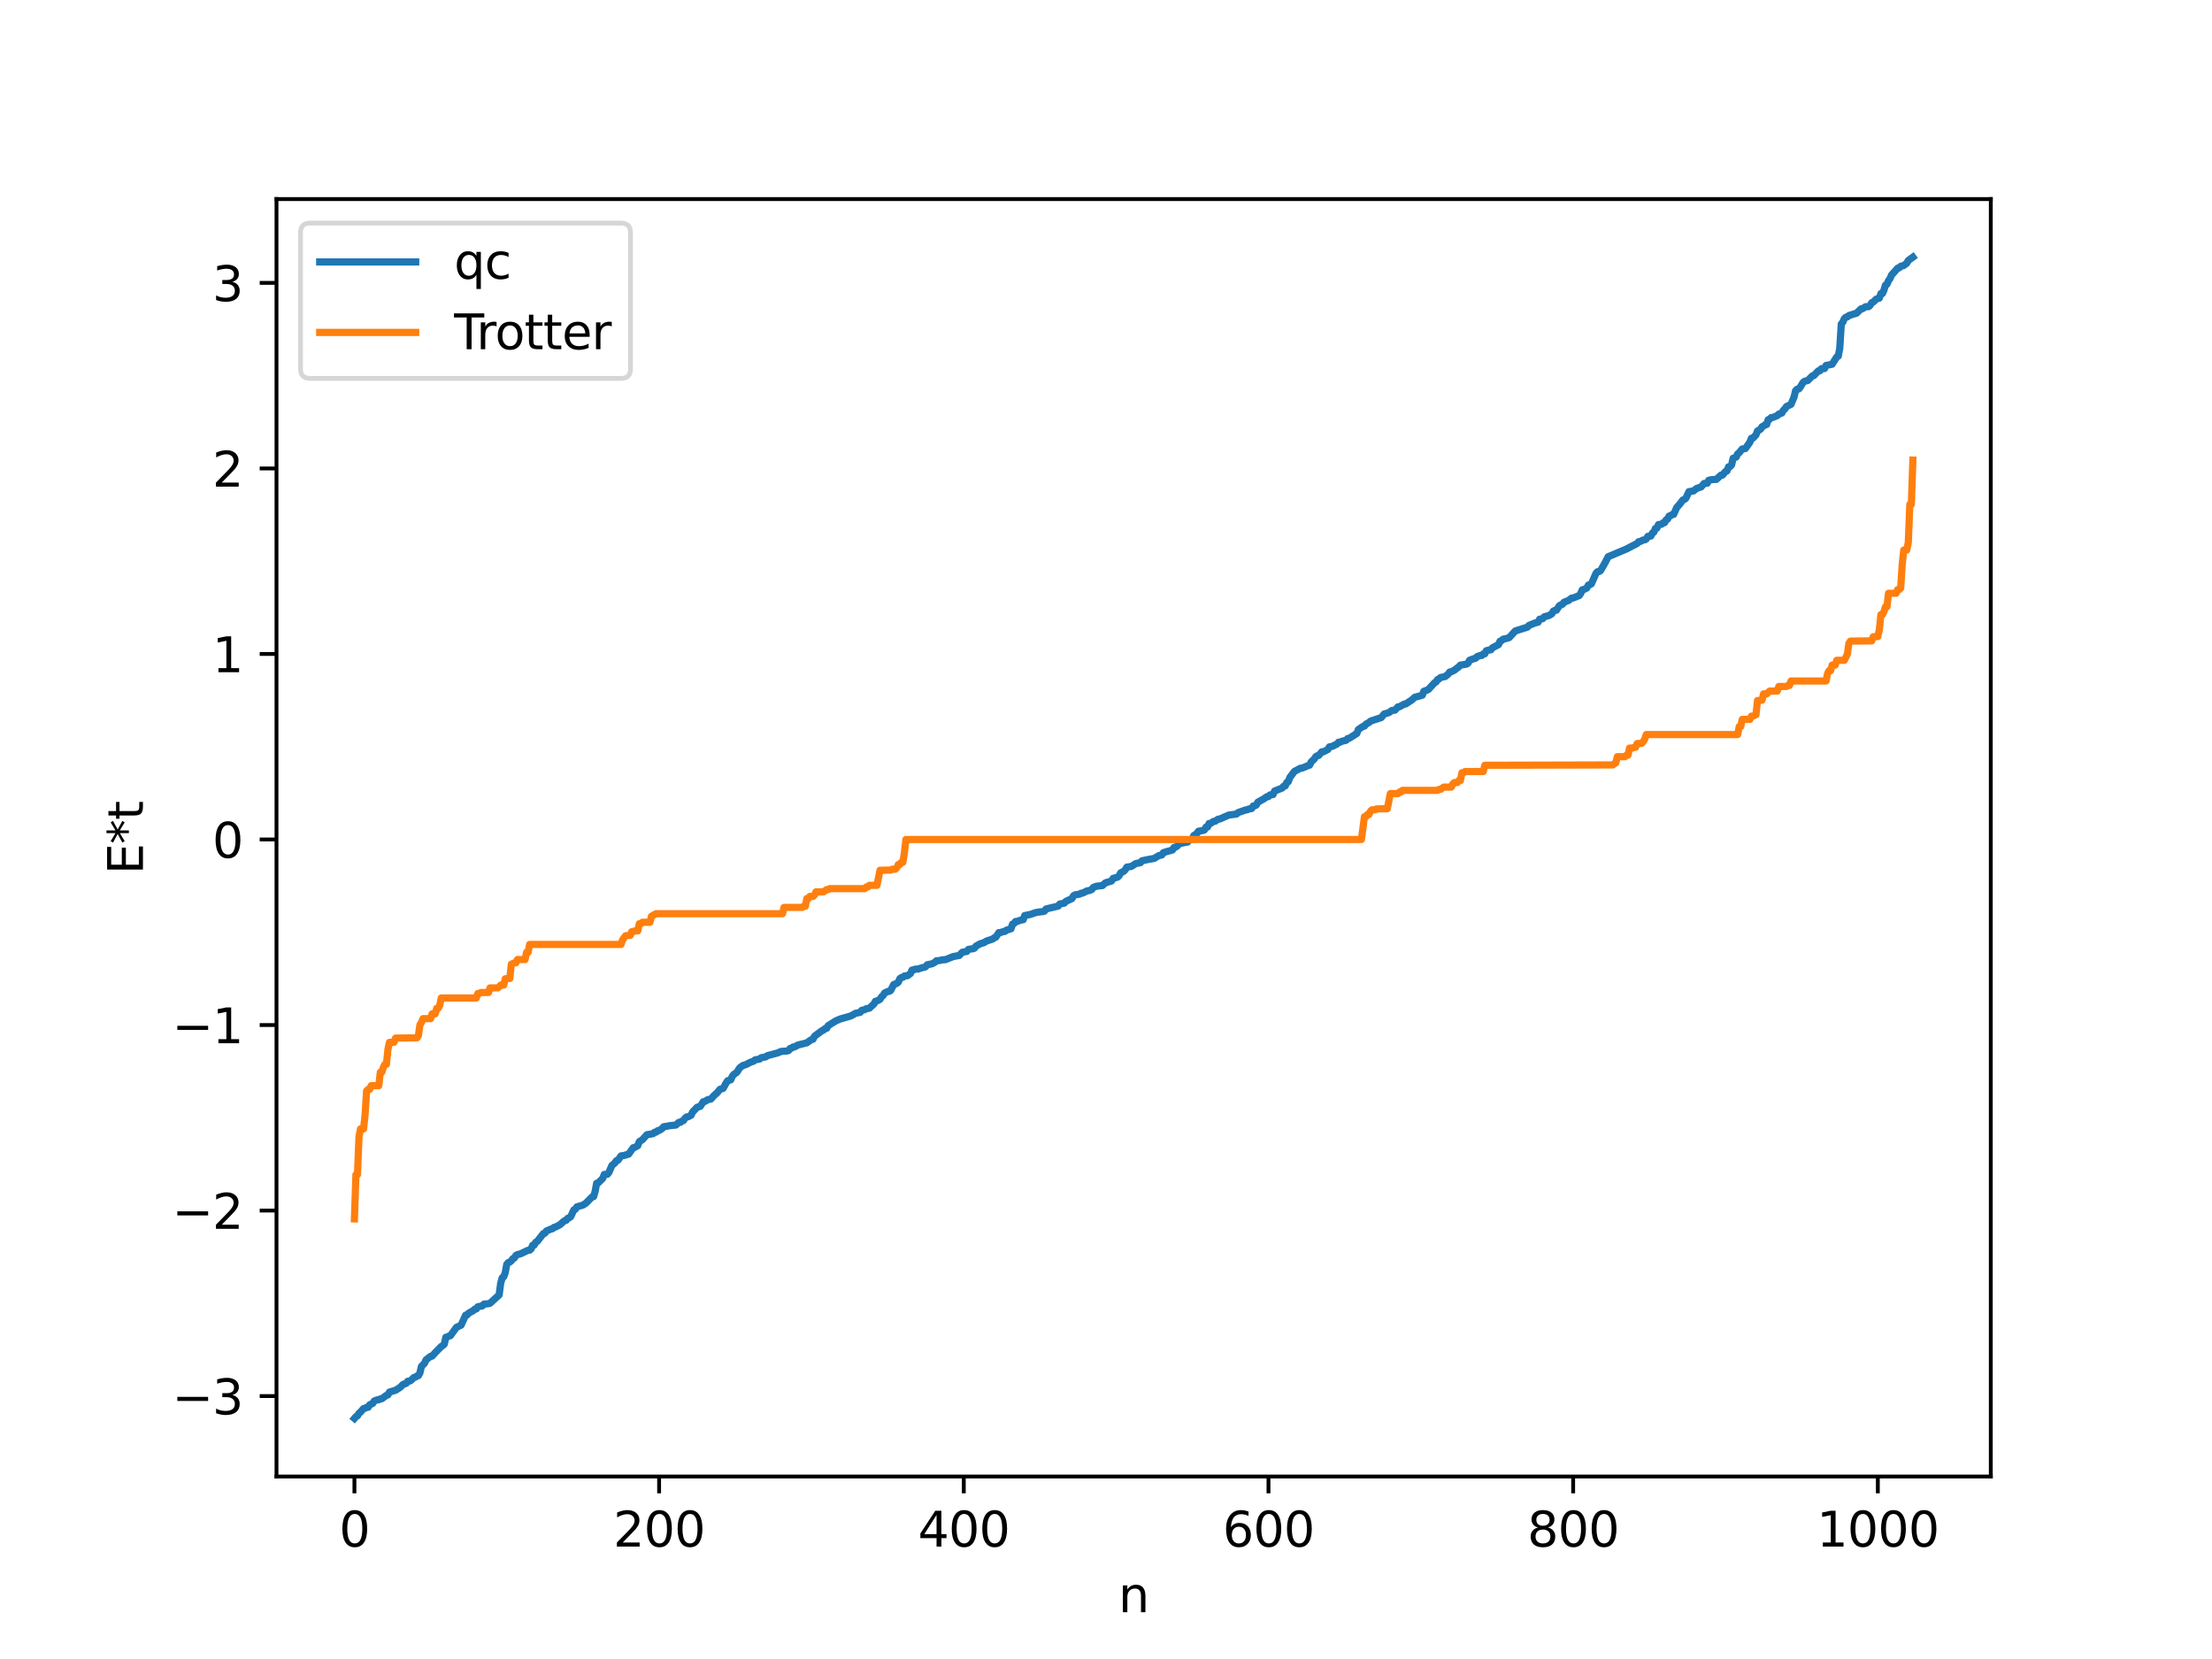 <?xml version="1.0" encoding="utf-8" standalone="no"?>
<!DOCTYPE svg PUBLIC "-//W3C//DTD SVG 1.1//EN"
  "http://www.w3.org/Graphics/SVG/1.1/DTD/svg11.dtd">
<svg xmlns:xlink="http://www.w3.org/1999/xlink" width="460.8pt" height="345.6pt" viewBox="0 0 460.8 345.6" xmlns="http://www.w3.org/2000/svg" version="1.1">
 <defs>
  <style type="text/css">*{stroke-linejoin: round; stroke-linecap: butt}</style>
 </defs>
 <g id="figure_1">
  <g id="patch_1">
   <path d="M 0 345.6 
L 460.8 345.6 
L 460.8 0 
L 0 0 
z
" style="fill: #ffffff"/>
  </g>
  <g id="axes_1">
   <g id="patch_2">
    <path d="M 57.6 307.584 
L 414.72 307.584 
L 414.72 41.472 
L 57.6 41.472 
z
" style="fill: #ffffff"/>
   </g>
   <g id="matplotlib.axis_1">
    <g id="xtick_1">
     <g id="line2d_1">
      <defs>
       <path id="m891e1dc284" d="M 0 0 
L 0 3.5 
" style="stroke: #000000; stroke-width: 0.8"/>
      </defs>
      <g>
       <use xlink:href="#m891e1dc284" x="73.833" y="307.584" style="stroke: #000000; stroke-width: 0.8"/>
      </g>
     </g>
     <g id="text_1">
      <!-- 0 -->
      <g transform="translate(70.651 322.182) scale(0.1 -0.1)">
       <defs>
        <path id="DejaVuSans-30" d="M 2034 4250 
Q 1547 4250 1301 3770 
Q 1056 3291 1056 2328 
Q 1056 1369 1301 889 
Q 1547 409 2034 409 
Q 2525 409 2770 889 
Q 3016 1369 3016 2328 
Q 3016 3291 2770 3770 
Q 2525 4250 2034 4250 
z
M 2034 4750 
Q 2819 4750 3233 4129 
Q 3647 3509 3647 2328 
Q 3647 1150 3233 529 
Q 2819 -91 2034 -91 
Q 1250 -91 836 529 
Q 422 1150 422 2328 
Q 422 3509 836 4129 
Q 1250 4750 2034 4750 
z
" transform="scale(0.016)"/>
       </defs>
       <use xlink:href="#DejaVuSans-30"/>
      </g>
     </g>
    </g>
    <g id="xtick_2">
     <g id="line2d_2">
      <g>
       <use xlink:href="#m891e1dc284" x="137.304" y="307.584" style="stroke: #000000; stroke-width: 0.8"/>
      </g>
     </g>
     <g id="text_2">
      <!-- 200 -->
      <g transform="translate(127.76 322.182) scale(0.1 -0.1)">
       <defs>
        <path id="DejaVuSans-32" d="M 1228 531 
L 3431 531 
L 3431 0 
L 469 0 
L 469 531 
Q 828 903 1448 1529 
Q 2069 2156 2228 2338 
Q 2531 2678 2651 2914 
Q 2772 3150 2772 3378 
Q 2772 3750 2511 3984 
Q 2250 4219 1831 4219 
Q 1534 4219 1204 4116 
Q 875 4013 500 3803 
L 500 4441 
Q 881 4594 1212 4672 
Q 1544 4750 1819 4750 
Q 2544 4750 2975 4387 
Q 3406 4025 3406 3419 
Q 3406 3131 3298 2873 
Q 3191 2616 2906 2266 
Q 2828 2175 2409 1742 
Q 1991 1309 1228 531 
z
" transform="scale(0.016)"/>
       </defs>
       <use xlink:href="#DejaVuSans-32"/>
       <use xlink:href="#DejaVuSans-30" x="63.623"/>
       <use xlink:href="#DejaVuSans-30" x="127.246"/>
      </g>
     </g>
    </g>
    <g id="xtick_3">
     <g id="line2d_3">
      <g>
       <use xlink:href="#m891e1dc284" x="200.775" y="307.584" style="stroke: #000000; stroke-width: 0.8"/>
      </g>
     </g>
     <g id="text_3">
      <!-- 400 -->
      <g transform="translate(191.231 322.182) scale(0.1 -0.1)">
       <defs>
        <path id="DejaVuSans-34" d="M 2419 4116 
L 825 1625 
L 2419 1625 
L 2419 4116 
z
M 2253 4666 
L 3047 4666 
L 3047 1625 
L 3713 1625 
L 3713 1100 
L 3047 1100 
L 3047 0 
L 2419 0 
L 2419 1100 
L 313 1100 
L 313 1709 
L 2253 4666 
z
" transform="scale(0.016)"/>
       </defs>
       <use xlink:href="#DejaVuSans-34"/>
       <use xlink:href="#DejaVuSans-30" x="63.623"/>
       <use xlink:href="#DejaVuSans-30" x="127.246"/>
      </g>
     </g>
    </g>
    <g id="xtick_4">
     <g id="line2d_4">
      <g>
       <use xlink:href="#m891e1dc284" x="264.246" y="307.584" style="stroke: #000000; stroke-width: 0.8"/>
      </g>
     </g>
     <g id="text_4">
      <!-- 600 -->
      <g transform="translate(254.702 322.182) scale(0.1 -0.1)">
       <defs>
        <path id="DejaVuSans-36" d="M 2113 2584 
Q 1688 2584 1439 2293 
Q 1191 2003 1191 1497 
Q 1191 994 1439 701 
Q 1688 409 2113 409 
Q 2538 409 2786 701 
Q 3034 994 3034 1497 
Q 3034 2003 2786 2293 
Q 2538 2584 2113 2584 
z
M 3366 4563 
L 3366 3988 
Q 3128 4100 2886 4159 
Q 2644 4219 2406 4219 
Q 1781 4219 1451 3797 
Q 1122 3375 1075 2522 
Q 1259 2794 1537 2939 
Q 1816 3084 2150 3084 
Q 2853 3084 3261 2657 
Q 3669 2231 3669 1497 
Q 3669 778 3244 343 
Q 2819 -91 2113 -91 
Q 1303 -91 875 529 
Q 447 1150 447 2328 
Q 447 3434 972 4092 
Q 1497 4750 2381 4750 
Q 2619 4750 2861 4703 
Q 3103 4656 3366 4563 
z
" transform="scale(0.016)"/>
       </defs>
       <use xlink:href="#DejaVuSans-36"/>
       <use xlink:href="#DejaVuSans-30" x="63.623"/>
       <use xlink:href="#DejaVuSans-30" x="127.246"/>
      </g>
     </g>
    </g>
    <g id="xtick_5">
     <g id="line2d_5">
      <g>
       <use xlink:href="#m891e1dc284" x="327.717" y="307.584" style="stroke: #000000; stroke-width: 0.8"/>
      </g>
     </g>
     <g id="text_5">
      <!-- 800 -->
      <g transform="translate(318.173 322.182) scale(0.1 -0.1)">
       <defs>
        <path id="DejaVuSans-38" d="M 2034 2216 
Q 1584 2216 1326 1975 
Q 1069 1734 1069 1313 
Q 1069 891 1326 650 
Q 1584 409 2034 409 
Q 2484 409 2743 651 
Q 3003 894 3003 1313 
Q 3003 1734 2745 1975 
Q 2488 2216 2034 2216 
z
M 1403 2484 
Q 997 2584 770 2862 
Q 544 3141 544 3541 
Q 544 4100 942 4425 
Q 1341 4750 2034 4750 
Q 2731 4750 3128 4425 
Q 3525 4100 3525 3541 
Q 3525 3141 3298 2862 
Q 3072 2584 2669 2484 
Q 3125 2378 3379 2068 
Q 3634 1759 3634 1313 
Q 3634 634 3220 271 
Q 2806 -91 2034 -91 
Q 1263 -91 848 271 
Q 434 634 434 1313 
Q 434 1759 690 2068 
Q 947 2378 1403 2484 
z
M 1172 3481 
Q 1172 3119 1398 2916 
Q 1625 2713 2034 2713 
Q 2441 2713 2670 2916 
Q 2900 3119 2900 3481 
Q 2900 3844 2670 4047 
Q 2441 4250 2034 4250 
Q 1625 4250 1398 4047 
Q 1172 3844 1172 3481 
z
" transform="scale(0.016)"/>
       </defs>
       <use xlink:href="#DejaVuSans-38"/>
       <use xlink:href="#DejaVuSans-30" x="63.623"/>
       <use xlink:href="#DejaVuSans-30" x="127.246"/>
      </g>
     </g>
    </g>
    <g id="xtick_6">
     <g id="line2d_6">
      <g>
       <use xlink:href="#m891e1dc284" x="391.188" y="307.584" style="stroke: #000000; stroke-width: 0.8"/>
      </g>
     </g>
     <g id="text_6">
      <!-- 1000 -->
      <g transform="translate(378.463 322.182) scale(0.1 -0.1)">
       <defs>
        <path id="DejaVuSans-31" d="M 794 531 
L 1825 531 
L 1825 4091 
L 703 3866 
L 703 4441 
L 1819 4666 
L 2450 4666 
L 2450 531 
L 3481 531 
L 3481 0 
L 794 0 
L 794 531 
z
" transform="scale(0.016)"/>
       </defs>
       <use xlink:href="#DejaVuSans-31"/>
       <use xlink:href="#DejaVuSans-30" x="63.623"/>
       <use xlink:href="#DejaVuSans-30" x="127.246"/>
       <use xlink:href="#DejaVuSans-30" x="190.869"/>
      </g>
     </g>
    </g>
    <g id="text_7">
     <!-- n -->
     <g transform="translate(232.991 335.861) scale(0.1 -0.1)">
      <defs>
       <path id="DejaVuSans-6e" d="M 3513 2113 
L 3513 0 
L 2938 0 
L 2938 2094 
Q 2938 2591 2744 2837 
Q 2550 3084 2163 3084 
Q 1697 3084 1428 2787 
Q 1159 2491 1159 1978 
L 1159 0 
L 581 0 
L 581 3500 
L 1159 3500 
L 1159 2956 
Q 1366 3272 1645 3428 
Q 1925 3584 2291 3584 
Q 2894 3584 3203 3211 
Q 3513 2838 3513 2113 
z
" transform="scale(0.016)"/>
      </defs>
      <use xlink:href="#DejaVuSans-6e"/>
     </g>
    </g>
   </g>
   <g id="matplotlib.axis_2">
    <g id="ytick_1">
     <g id="line2d_7">
      <defs>
       <path id="m74d3421359" d="M 0 0 
L -3.5 0 
" style="stroke: #000000; stroke-width: 0.8"/>
      </defs>
      <g>
       <use xlink:href="#m74d3421359" x="57.6" y="290.829" style="stroke: #000000; stroke-width: 0.8"/>
      </g>
     </g>
     <g id="text_8">
      <!-- −3 -->
      <g transform="translate(35.858 294.628) scale(0.1 -0.1)">
       <defs>
        <path id="DejaVuSans-2212" d="M 678 2272 
L 4684 2272 
L 4684 1741 
L 678 1741 
L 678 2272 
z
" transform="scale(0.016)"/>
        <path id="DejaVuSans-33" d="M 2597 2516 
Q 3050 2419 3304 2112 
Q 3559 1806 3559 1356 
Q 3559 666 3084 287 
Q 2609 -91 1734 -91 
Q 1441 -91 1130 -33 
Q 819 25 488 141 
L 488 750 
Q 750 597 1062 519 
Q 1375 441 1716 441 
Q 2309 441 2620 675 
Q 2931 909 2931 1356 
Q 2931 1769 2642 2001 
Q 2353 2234 1838 2234 
L 1294 2234 
L 1294 2753 
L 1863 2753 
Q 2328 2753 2575 2939 
Q 2822 3125 2822 3475 
Q 2822 3834 2567 4026 
Q 2313 4219 1838 4219 
Q 1578 4219 1281 4162 
Q 984 4106 628 3988 
L 628 4550 
Q 988 4650 1302 4700 
Q 1616 4750 1894 4750 
Q 2613 4750 3031 4423 
Q 3450 4097 3450 3541 
Q 3450 3153 3228 2886 
Q 3006 2619 2597 2516 
z
" transform="scale(0.016)"/>
       </defs>
       <use xlink:href="#DejaVuSans-2212"/>
       <use xlink:href="#DejaVuSans-33" x="83.789"/>
      </g>
     </g>
    </g>
    <g id="ytick_2">
     <g id="line2d_8">
      <g>
       <use xlink:href="#m74d3421359" x="57.6" y="252.179" style="stroke: #000000; stroke-width: 0.8"/>
      </g>
     </g>
     <g id="text_9">
      <!-- −2 -->
      <g transform="translate(35.858 255.978) scale(0.1 -0.1)">
       <use xlink:href="#DejaVuSans-2212"/>
       <use xlink:href="#DejaVuSans-32" x="83.789"/>
      </g>
     </g>
    </g>
    <g id="ytick_3">
     <g id="line2d_9">
      <g>
       <use xlink:href="#m74d3421359" x="57.6" y="213.53" style="stroke: #000000; stroke-width: 0.8"/>
      </g>
     </g>
     <g id="text_10">
      <!-- −1 -->
      <g transform="translate(35.858 217.329) scale(0.1 -0.1)">
       <use xlink:href="#DejaVuSans-2212"/>
       <use xlink:href="#DejaVuSans-31" x="83.789"/>
      </g>
     </g>
    </g>
    <g id="ytick_4">
     <g id="line2d_10">
      <g>
       <use xlink:href="#m74d3421359" x="57.6" y="174.88" style="stroke: #000000; stroke-width: 0.8"/>
      </g>
     </g>
     <g id="text_11">
      <!-- 0 -->
      <g transform="translate(44.237 178.679) scale(0.1 -0.1)">
       <use xlink:href="#DejaVuSans-30"/>
      </g>
     </g>
    </g>
    <g id="ytick_5">
     <g id="line2d_11">
      <g>
       <use xlink:href="#m74d3421359" x="57.6" y="136.231" style="stroke: #000000; stroke-width: 0.8"/>
      </g>
     </g>
     <g id="text_12">
      <!-- 1 -->
      <g transform="translate(44.237 140.03) scale(0.1 -0.1)">
       <use xlink:href="#DejaVuSans-31"/>
      </g>
     </g>
    </g>
    <g id="ytick_6">
     <g id="line2d_12">
      <g>
       <use xlink:href="#m74d3421359" x="57.6" y="97.581" style="stroke: #000000; stroke-width: 0.8"/>
      </g>
     </g>
     <g id="text_13">
      <!-- 2 -->
      <g transform="translate(44.237 101.38) scale(0.1 -0.1)">
       <use xlink:href="#DejaVuSans-32"/>
      </g>
     </g>
    </g>
    <g id="ytick_7">
     <g id="line2d_13">
      <g>
       <use xlink:href="#m74d3421359" x="57.6" y="58.931" style="stroke: #000000; stroke-width: 0.8"/>
      </g>
     </g>
     <g id="text_14">
      <!-- 3 -->
      <g transform="translate(44.237 62.731) scale(0.1 -0.1)">
       <use xlink:href="#DejaVuSans-33"/>
      </g>
     </g>
    </g>
    <g id="text_15">
     <!-- E*t -->
     <g transform="translate(29.778 182.148) rotate(-90) scale(0.1 -0.1)">
      <defs>
       <path id="DejaVuSans-45" d="M 628 4666 
L 3578 4666 
L 3578 4134 
L 1259 4134 
L 1259 2753 
L 3481 2753 
L 3481 2222 
L 1259 2222 
L 1259 531 
L 3634 531 
L 3634 0 
L 628 0 
L 628 4666 
z
" transform="scale(0.016)"/>
       <path id="DejaVuSans-2a" d="M 3009 3897 
L 1888 3291 
L 3009 2681 
L 2828 2375 
L 1778 3009 
L 1778 1831 
L 1422 1831 
L 1422 3009 
L 372 2375 
L 191 2681 
L 1313 3291 
L 191 3897 
L 372 4206 
L 1422 3572 
L 1422 4750 
L 1778 4750 
L 1778 3572 
L 2828 4206 
L 3009 3897 
z
" transform="scale(0.016)"/>
       <path id="DejaVuSans-74" d="M 1172 4494 
L 1172 3500 
L 2356 3500 
L 2356 3053 
L 1172 3053 
L 1172 1153 
Q 1172 725 1289 603 
Q 1406 481 1766 481 
L 2356 481 
L 2356 0 
L 1766 0 
Q 1100 0 847 248 
Q 594 497 594 1153 
L 594 3053 
L 172 3053 
L 172 3500 
L 594 3500 
L 594 4494 
L 1172 4494 
z
" transform="scale(0.016)"/>
      </defs>
      <use xlink:href="#DejaVuSans-45"/>
      <use xlink:href="#DejaVuSans-2a" x="63.184"/>
      <use xlink:href="#DejaVuSans-74" x="113.184"/>
     </g>
    </g>
   </g>
   <g id="line2d_14">
    <path d="M 73.833 295.488 
L 74.15 295.115 
L 74.467 294.947 
L 74.785 294.407 
L 75.102 294.149 
L 75.737 293.432 
L 76.054 293.373 
L 76.372 293.17 
L 76.689 293.163 
L 77.006 292.647 
L 77.641 292.352 
L 77.958 291.851 
L 78.593 291.604 
L 78.91 291.596 
L 79.228 291.409 
L 79.545 291.382 
L 80.497 290.671 
L 80.815 290.574 
L 81.132 289.994 
L 82.401 289.621 
L 83.353 289.014 
L 83.988 288.389 
L 84.623 288.173 
L 84.94 287.739 
L 85.258 287.728 
L 85.575 287.59 
L 86.21 286.963 
L 86.527 286.892 
L 86.844 286.662 
L 87.162 286.575 
L 87.479 285.978 
L 87.796 284.637 
L 88.431 284.01 
L 88.748 283.291 
L 89.7 282.542 
L 90.018 282.509 
L 90.653 281.791 
L 91.922 280.499 
L 92.239 280.317 
L 92.557 280.003 
L 92.874 278.576 
L 93.191 278.529 
L 93.509 278.315 
L 93.826 278.249 
L 95.096 276.5 
L 96.048 276.061 
L 97 273.968 
L 97.317 273.928 
L 97.634 273.555 
L 98.586 273.024 
L 98.904 272.713 
L 99.221 272.688 
L 99.539 272.218 
L 100.491 272.037 
L 100.808 271.666 
L 101.76 271.579 
L 102.077 271.497 
L 103.981 269.747 
L 104.299 267.335 
L 104.616 266.194 
L 104.934 265.968 
L 105.251 265.129 
L 105.568 263.386 
L 105.886 263.016 
L 106.203 262.909 
L 106.52 262.64 
L 106.838 262.202 
L 107.155 262.064 
L 107.472 261.528 
L 107.79 261.362 
L 108.424 261.199 
L 110.011 260.446 
L 110.329 260.441 
L 110.646 260.166 
L 110.963 259.417 
L 111.281 259.369 
L 111.598 258.777 
L 111.915 258.617 
L 113.185 256.987 
L 113.502 256.898 
L 113.82 256.442 
L 114.772 256.036 
L 115.089 255.966 
L 115.406 255.684 
L 115.724 255.62 
L 116.676 255.107 
L 117.31 254.537 
L 117.628 254.287 
L 117.945 254.209 
L 118.262 253.802 
L 118.58 253.688 
L 118.897 253.446 
L 119.532 252.049 
L 119.849 251.916 
L 120.167 251.416 
L 120.801 251.224 
L 121.436 251.043 
L 122.071 250.631 
L 123.34 249.343 
L 123.658 249.276 
L 123.975 248.207 
L 124.292 246.492 
L 124.61 246.419 
L 125.562 245.479 
L 125.879 244.651 
L 126.514 244.631 
L 126.831 244.263 
L 127.466 242.795 
L 128.1 242.256 
L 128.418 241.789 
L 128.735 241.701 
L 129.37 240.794 
L 130.005 240.712 
L 130.639 240.506 
L 130.957 240.422 
L 131.909 239.092 
L 132.226 239.025 
L 132.861 238.662 
L 133.178 237.827 
L 133.813 237.428 
L 134.765 236.379 
L 136.034 236.168 
L 136.352 235.869 
L 136.669 235.85 
L 136.986 235.555 
L 137.304 235.499 
L 137.939 235.093 
L 138.256 234.721 
L 138.891 234.623 
L 139.525 234.497 
L 140.795 234.37 
L 141.429 233.804 
L 141.747 233.795 
L 142.064 233.54 
L 142.381 233.431 
L 142.699 232.953 
L 143.016 232.688 
L 143.334 232.649 
L 143.968 232.322 
L 144.286 231.643 
L 145.238 230.653 
L 145.872 230.485 
L 146.507 229.512 
L 146.824 229.46 
L 147.459 229.075 
L 148.094 228.951 
L 148.729 228.234 
L 149.363 227.673 
L 149.998 226.91 
L 150.633 226.743 
L 151.267 225.604 
L 151.585 225.13 
L 152.22 224.952 
L 152.537 224.24 
L 152.854 223.83 
L 153.489 223.4 
L 154.124 222.418 
L 154.758 221.966 
L 155.393 221.768 
L 156.345 221.275 
L 156.98 221.071 
L 157.297 220.79 
L 158.249 220.619 
L 158.567 220.345 
L 159.519 220.166 
L 159.836 219.925 
L 162.058 219.325 
L 162.692 219.036 
L 163.962 218.937 
L 164.279 218.849 
L 164.596 218.407 
L 164.914 218.341 
L 165.231 218.096 
L 165.548 218.085 
L 166.183 217.713 
L 168.087 217.235 
L 169.039 216.561 
L 169.357 216.497 
L 169.674 215.863 
L 171.261 214.692 
L 171.578 214.572 
L 171.896 214.259 
L 172.213 214.209 
L 172.53 213.654 
L 174.117 212.668 
L 175.069 212.259 
L 176.339 211.905 
L 177.291 211.619 
L 178.243 211.083 
L 179.195 210.89 
L 179.512 210.472 
L 180.147 210.334 
L 180.464 210.132 
L 181.099 210.026 
L 182.051 209.149 
L 182.368 208.579 
L 182.686 208.513 
L 183.32 208.181 
L 183.638 207.66 
L 183.955 207.395 
L 184.272 206.873 
L 184.907 206.55 
L 185.224 206.529 
L 185.542 206.337 
L 186.177 205.101 
L 186.811 204.864 
L 187.129 204.599 
L 187.446 203.883 
L 187.763 203.647 
L 188.081 203.595 
L 188.398 203.315 
L 189.033 203.257 
L 189.667 202.803 
L 189.985 202.09 
L 190.302 202.062 
L 190.62 201.895 
L 191.254 201.867 
L 192.206 201.555 
L 192.524 201.525 
L 192.841 201.365 
L 193.158 200.975 
L 194.11 200.791 
L 194.745 200.473 
L 195.062 200.154 
L 195.697 200.102 
L 196.332 199.947 
L 196.967 199.914 
L 198.553 199.273 
L 199.823 199.041 
L 200.458 198.375 
L 201.41 198.199 
L 201.727 197.784 
L 202.362 197.667 
L 202.679 197.653 
L 202.996 197.523 
L 203.314 197.09 
L 204.266 196.572 
L 204.9 196.408 
L 205.535 196.025 
L 206.805 195.616 
L 207.122 195.342 
L 207.439 195.242 
L 208.074 194.281 
L 208.391 194.279 
L 209.026 194.06 
L 209.343 194.033 
L 209.661 193.773 
L 210.613 193.478 
L 210.93 192.509 
L 211.248 192.377 
L 211.565 191.96 
L 211.882 191.956 
L 212.517 191.704 
L 213.152 191.59 
L 213.469 190.727 
L 214.739 190.472 
L 215.691 190.125 
L 216.325 190.002 
L 217.277 189.895 
L 217.595 189.797 
L 217.912 189.353 
L 220.451 188.754 
L 220.768 188.326 
L 221.72 188.136 
L 222.038 187.773 
L 223.307 187.194 
L 223.624 186.62 
L 223.942 186.415 
L 224.894 186.272 
L 225.211 186.069 
L 225.529 186.055 
L 226.481 185.569 
L 226.798 185.554 
L 227.433 185.306 
L 227.75 184.87 
L 228.385 184.622 
L 229.654 184.478 
L 230.289 183.906 
L 231.558 183.524 
L 231.876 182.987 
L 232.828 182.718 
L 233.145 182.409 
L 233.462 181.822 
L 234.097 181.512 
L 234.415 181.181 
L 234.732 180.64 
L 235.684 180.487 
L 236.636 179.884 
L 237.588 179.707 
L 237.905 179.319 
L 239.175 179.047 
L 240.444 178.819 
L 241.396 178.244 
L 242.031 178.102 
L 242.348 177.632 
L 242.983 177.421 
L 243.618 177.25 
L 244.253 177.059 
L 244.57 176.532 
L 244.887 176.475 
L 245.205 176.276 
L 245.522 175.901 
L 245.839 175.713 
L 246.791 175.524 
L 247.426 175.399 
L 247.743 174.931 
L 248.061 174.93 
L 248.378 174.808 
L 248.696 174.059 
L 249.33 173.645 
L 249.648 173.167 
L 250.6 173.003 
L 250.917 172.874 
L 251.234 172.288 
L 251.552 172.279 
L 251.869 171.55 
L 252.186 171.53 
L 252.821 171.103 
L 253.139 171.075 
L 253.773 170.639 
L 254.091 170.624 
L 255.995 169.786 
L 257.581 169.585 
L 257.899 169.282 
L 259.486 168.729 
L 259.803 168.7 
L 260.12 168.534 
L 260.755 168.427 
L 261.072 167.899 
L 261.39 167.876 
L 261.707 167.704 
L 262.024 167.112 
L 263.294 166.403 
L 263.929 165.955 
L 264.246 165.941 
L 264.563 165.596 
L 265.198 165.518 
L 265.515 164.79 
L 267.102 164.162 
L 267.42 163.768 
L 267.737 163.719 
L 268.054 163.004 
L 268.372 162.845 
L 268.689 161.975 
L 269.641 160.705 
L 270.91 160.032 
L 271.228 160.021 
L 272.497 159.491 
L 272.815 159.391 
L 273.132 158.728 
L 273.767 158.132 
L 274.084 157.641 
L 274.401 157.436 
L 274.719 157.371 
L 275.353 156.621 
L 275.671 156.619 
L 276.623 156.137 
L 276.94 155.589 
L 277.575 155.462 
L 278.527 154.992 
L 278.844 154.618 
L 279.162 154.616 
L 279.479 154.435 
L 280.431 154.209 
L 280.748 153.848 
L 281.066 153.804 
L 282.653 152.79 
L 282.97 151.977 
L 283.605 151.54 
L 283.922 151.333 
L 284.239 151.267 
L 284.557 150.848 
L 285.191 150.513 
L 285.509 150.216 
L 287.73 149.489 
L 288.365 148.726 
L 289.317 148.463 
L 289.952 148.002 
L 290.586 147.945 
L 291.221 147.249 
L 291.539 147.23 
L 292.491 146.689 
L 292.808 146.662 
L 294.077 145.834 
L 294.712 145.261 
L 296.299 144.82 
L 296.616 144.006 
L 297.251 143.773 
L 297.568 143.618 
L 298.838 142.236 
L 299.155 142.061 
L 299.472 141.558 
L 299.79 141.434 
L 300.107 141.13 
L 301.059 140.932 
L 301.694 140.417 
L 302.011 139.987 
L 302.329 139.941 
L 302.963 139.618 
L 303.915 138.894 
L 304.233 138.554 
L 305.502 138.353 
L 305.82 138.153 
L 306.137 137.553 
L 306.772 137.301 
L 307.406 137.108 
L 307.724 136.773 
L 308.358 136.549 
L 308.676 136.548 
L 308.993 136.231 
L 309.31 136.205 
L 309.628 135.551 
L 310.262 135.4 
L 310.58 135.366 
L 310.897 134.951 
L 312.167 134.289 
L 312.484 133.575 
L 312.801 133.456 
L 313.119 133.153 
L 313.753 133.023 
L 314.388 132.823 
L 315.658 131.445 
L 318.196 130.64 
L 318.514 130.281 
L 319.783 129.769 
L 320.418 129.612 
L 320.735 128.99 
L 321.37 128.89 
L 321.687 128.494 
L 322.639 128.232 
L 323.274 127.863 
L 323.591 127.301 
L 323.909 127.148 
L 324.226 127.119 
L 324.861 126.156 
L 325.496 125.866 
L 325.813 125.459 
L 326.765 125.086 
L 327.4 124.594 
L 327.717 124.572 
L 328.986 124.063 
L 329.304 123.592 
L 329.621 122.865 
L 329.939 122.811 
L 330.573 122.488 
L 330.891 121.875 
L 331.208 121.804 
L 331.525 121.609 
L 332.477 119.433 
L 332.795 119.096 
L 333.112 119.068 
L 333.429 118.86 
L 334.381 117.197 
L 335.016 115.973 
L 338.824 114.363 
L 341.046 113.213 
L 341.363 112.84 
L 341.681 112.806 
L 342.315 112.487 
L 342.633 112.461 
L 342.95 112.277 
L 343.267 111.735 
L 343.902 111.672 
L 344.22 111.056 
L 344.537 110.837 
L 344.854 110.077 
L 345.172 110.008 
L 345.489 109.281 
L 346.124 109.213 
L 346.441 108.916 
L 346.758 108.889 
L 347.076 108.293 
L 347.393 108.136 
L 347.71 107.507 
L 348.028 107.429 
L 348.345 107.187 
L 348.662 107.147 
L 349.297 105.723 
L 349.932 105.005 
L 350.567 104.156 
L 350.884 104.056 
L 351.201 103.786 
L 351.836 102.419 
L 352.788 102.274 
L 353.423 101.755 
L 354.375 101.438 
L 355.01 100.707 
L 355.644 100.669 
L 355.962 100.051 
L 356.596 99.917 
L 357.548 99.87 
L 358.5 98.983 
L 358.818 98.971 
L 359.453 98.228 
L 359.77 98.104 
L 360.087 97.247 
L 360.405 97.197 
L 360.722 96.849 
L 361.039 95.461 
L 361.674 95.223 
L 361.991 94.542 
L 362.309 94.305 
L 362.943 93.52 
L 363.578 93.457 
L 364.53 92.122 
L 364.848 91.297 
L 365.165 91.273 
L 365.8 90.6 
L 366.117 89.785 
L 366.752 89.412 
L 367.069 88.889 
L 367.386 88.752 
L 367.704 88.475 
L 368.021 88.443 
L 368.339 87.433 
L 368.656 87.331 
L 368.973 86.984 
L 369.291 86.968 
L 369.925 86.709 
L 370.243 86.578 
L 370.56 86.259 
L 371.195 86.04 
L 371.512 85.442 
L 371.829 85.199 
L 372.147 84.688 
L 373.099 84.23 
L 373.734 82.712 
L 374.051 81.396 
L 374.368 81.084 
L 374.686 81.043 
L 375.003 80.68 
L 375.638 79.645 
L 375.955 79.414 
L 376.59 79.269 
L 377.542 78.308 
L 377.859 78.234 
L 378.811 77.25 
L 379.129 77.229 
L 379.446 76.793 
L 380.081 76.775 
L 380.398 76.124 
L 381.667 75.875 
L 382.62 74.366 
L 382.937 74.204 
L 383.254 72.582 
L 383.572 67.494 
L 383.889 67.124 
L 384.206 66.38 
L 384.524 66.085 
L 384.841 66.007 
L 385.158 65.734 
L 386.428 65.336 
L 386.745 65.249 
L 387.697 64.335 
L 388.015 64.297 
L 388.649 63.887 
L 389.284 63.877 
L 389.601 63.575 
L 389.919 63.053 
L 390.236 62.918 
L 390.871 62.3 
L 391.505 62.101 
L 391.823 61.158 
L 392.14 61.158 
L 392.458 60.446 
L 392.775 59.397 
L 393.092 59.213 
L 393.41 58.461 
L 393.727 58.038 
L 394.044 57.287 
L 394.996 56.241 
L 395.314 55.867 
L 395.631 55.802 
L 395.948 55.472 
L 396.583 55.318 
L 397.218 54.819 
L 397.535 54.259 
L 398.487 53.568 
L 398.487 53.568 
" clip-path="url(#p59f56d96e2)" style="fill: none; stroke: #1f77b4; stroke-width: 1.5; stroke-linecap: square"/>
   </g>
   <g id="line2d_15">
    <path d="M 73.833 253.917 
L 74.15 244.694 
L 74.467 244.694 
L 74.785 236.81 
L 75.102 235.173 
L 75.737 235.173 
L 76.054 232.223 
L 76.372 227.244 
L 76.689 226.938 
L 77.006 226.938 
L 77.324 226.168 
L 78.91 226.168 
L 79.228 223.358 
L 79.545 223.358 
L 79.862 222.342 
L 80.18 221.713 
L 80.497 221.713 
L 80.815 218.607 
L 81.132 217.145 
L 82.084 217.12 
L 82.401 216.254 
L 86.844 216.205 
L 87.162 215.731 
L 87.479 213.48 
L 87.796 212.983 
L 88.114 212.203 
L 89.7 212.203 
L 90.018 211.208 
L 90.653 211.208 
L 90.97 210.051 
L 91.287 210.051 
L 91.605 209.448 
L 91.922 207.899 
L 99.221 207.899 
L 99.539 206.975 
L 99.856 206.975 
L 100.173 206.757 
L 101.76 206.757 
L 102.077 205.8 
L 103.664 205.8 
L 103.981 205.584 
L 104.299 205.211 
L 104.934 205.211 
L 105.251 203.898 
L 106.203 203.832 
L 106.52 200.869 
L 107.155 200.577 
L 107.472 200.577 
L 107.79 199.894 
L 109.377 199.894 
L 109.694 198.397 
L 110.011 198.397 
L 110.329 196.744 
L 129.37 196.743 
L 129.687 195.804 
L 130.322 194.92 
L 131.274 194.863 
L 131.591 194.095 
L 131.909 194.095 
L 132.226 193.919 
L 132.861 193.919 
L 133.178 192.439 
L 133.496 192.439 
L 133.813 192.129 
L 135.4 192.129 
L 135.717 190.867 
L 136.669 190.34 
L 163.01 190.34 
L 163.327 189.03 
L 167.135 189.03 
L 167.453 188.79 
L 167.77 188.79 
L 168.087 187.169 
L 168.405 187.169 
L 168.722 186.737 
L 169.357 186.737 
L 169.674 186.457 
L 169.991 185.788 
L 171.578 185.788 
L 172.213 185.317 
L 172.53 185.317 
L 172.848 185.117 
L 180.147 185.117 
L 180.464 184.772 
L 180.781 184.772 
L 181.099 184.435 
L 182.686 184.435 
L 183.32 181.284 
L 185.542 181.256 
L 185.859 181.073 
L 186.494 181.073 
L 186.811 180.796 
L 187.129 180.103 
L 187.446 180.103 
L 187.763 179.634 
L 188.081 179.634 
L 188.398 177.674 
L 188.715 174.88 
L 283.605 174.88 
L 284.239 170.126 
L 284.557 170.126 
L 284.874 169.657 
L 285.191 169.657 
L 285.509 168.964 
L 285.826 168.688 
L 286.461 168.688 
L 286.778 168.504 
L 289 168.476 
L 289.634 165.325 
L 291.221 165.325 
L 291.539 164.988 
L 291.856 164.988 
L 292.173 164.643 
L 299.472 164.643 
L 299.79 164.443 
L 300.107 164.443 
L 300.742 163.972 
L 302.329 163.972 
L 302.646 163.303 
L 302.963 163.023 
L 303.598 163.023 
L 303.915 162.591 
L 304.233 162.591 
L 304.55 160.97 
L 304.867 160.97 
L 305.185 160.73 
L 308.993 160.73 
L 309.31 159.42 
L 335.968 159.348 
L 336.603 158.893 
L 336.92 157.631 
L 338.507 157.631 
L 338.824 157.321 
L 339.142 157.321 
L 339.459 155.841 
L 340.094 155.841 
L 340.411 155.665 
L 340.729 155.665 
L 341.046 154.897 
L 341.998 154.84 
L 342.315 154.498 
L 342.633 153.956 
L 342.95 153.017 
L 361.991 153.017 
L 362.309 151.363 
L 362.626 151.363 
L 362.943 149.866 
L 364.53 149.866 
L 364.848 149.183 
L 365.165 149.183 
L 365.8 148.891 
L 366.117 145.928 
L 367.069 145.862 
L 367.386 144.55 
L 368.021 144.55 
L 368.656 143.96 
L 370.243 143.96 
L 370.56 143.003 
L 372.147 143.003 
L 372.464 142.785 
L 372.781 142.785 
L 373.099 141.861 
L 380.398 141.861 
L 380.715 140.312 
L 381.033 139.709 
L 381.35 139.709 
L 381.667 138.552 
L 382.302 138.552 
L 382.62 137.557 
L 384.206 137.557 
L 384.841 136.28 
L 385.158 134.029 
L 385.476 133.555 
L 389.919 133.506 
L 390.236 132.641 
L 391.188 132.615 
L 391.505 131.153 
L 391.823 128.047 
L 392.14 128.047 
L 392.458 127.418 
L 392.775 126.402 
L 393.092 126.402 
L 393.41 123.592 
L 394.996 123.592 
L 395.314 122.822 
L 395.631 122.822 
L 395.948 122.516 
L 396.266 117.537 
L 396.583 114.587 
L 397.218 114.587 
L 397.535 112.95 
L 397.853 105.066 
L 398.17 105.066 
L 398.487 95.843 
L 398.487 95.843 
" clip-path="url(#p59f56d96e2)" style="fill: none; stroke: #ff7f0e; stroke-width: 1.5; stroke-linecap: square"/>
   </g>
   <g id="patch_3">
    <path d="M 57.6 307.584 
L 57.6 41.472 
" style="fill: none; stroke: #000000; stroke-width: 0.8; stroke-linejoin: miter; stroke-linecap: square"/>
   </g>
   <g id="patch_4">
    <path d="M 414.72 307.584 
L 414.72 41.472 
" style="fill: none; stroke: #000000; stroke-width: 0.8; stroke-linejoin: miter; stroke-linecap: square"/>
   </g>
   <g id="patch_5">
    <path d="M 57.6 307.584 
L 414.72 307.584 
" style="fill: none; stroke: #000000; stroke-width: 0.8; stroke-linejoin: miter; stroke-linecap: square"/>
   </g>
   <g id="patch_6">
    <path d="M 57.6 41.472 
L 414.72 41.472 
" style="fill: none; stroke: #000000; stroke-width: 0.8; stroke-linejoin: miter; stroke-linecap: square"/>
   </g>
   <g id="legend_1">
    <g id="patch_7">
     <path d="M 64.6 78.828 
L 129.342 78.828 
Q 131.342 78.828 131.342 76.828 
L 131.342 48.472 
Q 131.342 46.472 129.342 46.472 
L 64.6 46.472 
Q 62.6 46.472 62.6 48.472 
L 62.6 76.828 
Q 62.6 78.828 64.6 78.828 
z
" style="fill: #ffffff; opacity: 0.8; stroke: #cccccc; stroke-linejoin: miter"/>
    </g>
    <g id="line2d_16">
     <path d="M 66.6 54.57 
L 76.6 54.57 
L 86.6 54.57 
" style="fill: none; stroke: #1f77b4; stroke-width: 1.5; stroke-linecap: square"/>
    </g>
    <g id="text_16">
     <!-- qc -->
     <g transform="translate(94.6 58.07) scale(0.1 -0.1)">
      <defs>
       <path id="DejaVuSans-71" d="M 947 1747 
Q 947 1113 1208 752 
Q 1469 391 1925 391 
Q 2381 391 2643 752 
Q 2906 1113 2906 1747 
Q 2906 2381 2643 2742 
Q 2381 3103 1925 3103 
Q 1469 3103 1208 2742 
Q 947 2381 947 1747 
z
M 2906 525 
Q 2725 213 2448 61 
Q 2172 -91 1784 -91 
Q 1150 -91 751 415 
Q 353 922 353 1747 
Q 353 2572 751 3078 
Q 1150 3584 1784 3584 
Q 2172 3584 2448 3432 
Q 2725 3281 2906 2969 
L 2906 3500 
L 3481 3500 
L 3481 -1331 
L 2906 -1331 
L 2906 525 
z
" transform="scale(0.016)"/>
       <path id="DejaVuSans-63" d="M 3122 3366 
L 3122 2828 
Q 2878 2963 2633 3030 
Q 2388 3097 2138 3097 
Q 1578 3097 1268 2742 
Q 959 2388 959 1747 
Q 959 1106 1268 751 
Q 1578 397 2138 397 
Q 2388 397 2633 464 
Q 2878 531 3122 666 
L 3122 134 
Q 2881 22 2623 -34 
Q 2366 -91 2075 -91 
Q 1284 -91 818 406 
Q 353 903 353 1747 
Q 353 2603 823 3093 
Q 1294 3584 2113 3584 
Q 2378 3584 2631 3529 
Q 2884 3475 3122 3366 
z
" transform="scale(0.016)"/>
      </defs>
      <use xlink:href="#DejaVuSans-71"/>
      <use xlink:href="#DejaVuSans-63" x="63.477"/>
     </g>
    </g>
    <g id="line2d_17">
     <path d="M 66.6 69.249 
L 76.6 69.249 
L 86.6 69.249 
" style="fill: none; stroke: #ff7f0e; stroke-width: 1.5; stroke-linecap: square"/>
    </g>
    <g id="text_17">
     <!-- Trotter -->
     <g transform="translate(94.6 72.749) scale(0.1 -0.1)">
      <defs>
       <path id="DejaVuSans-54" d="M -19 4666 
L 3928 4666 
L 3928 4134 
L 2272 4134 
L 2272 0 
L 1638 0 
L 1638 4134 
L -19 4134 
L -19 4666 
z
" transform="scale(0.016)"/>
       <path id="DejaVuSans-72" d="M 2631 2963 
Q 2534 3019 2420 3045 
Q 2306 3072 2169 3072 
Q 1681 3072 1420 2755 
Q 1159 2438 1159 1844 
L 1159 0 
L 581 0 
L 581 3500 
L 1159 3500 
L 1159 2956 
Q 1341 3275 1631 3429 
Q 1922 3584 2338 3584 
Q 2397 3584 2469 3576 
Q 2541 3569 2628 3553 
L 2631 2963 
z
" transform="scale(0.016)"/>
       <path id="DejaVuSans-6f" d="M 1959 3097 
Q 1497 3097 1228 2736 
Q 959 2375 959 1747 
Q 959 1119 1226 758 
Q 1494 397 1959 397 
Q 2419 397 2687 759 
Q 2956 1122 2956 1747 
Q 2956 2369 2687 2733 
Q 2419 3097 1959 3097 
z
M 1959 3584 
Q 2709 3584 3137 3096 
Q 3566 2609 3566 1747 
Q 3566 888 3137 398 
Q 2709 -91 1959 -91 
Q 1206 -91 779 398 
Q 353 888 353 1747 
Q 353 2609 779 3096 
Q 1206 3584 1959 3584 
z
" transform="scale(0.016)"/>
       <path id="DejaVuSans-65" d="M 3597 1894 
L 3597 1613 
L 953 1613 
Q 991 1019 1311 708 
Q 1631 397 2203 397 
Q 2534 397 2845 478 
Q 3156 559 3463 722 
L 3463 178 
Q 3153 47 2828 -22 
Q 2503 -91 2169 -91 
Q 1331 -91 842 396 
Q 353 884 353 1716 
Q 353 2575 817 3079 
Q 1281 3584 2069 3584 
Q 2775 3584 3186 3129 
Q 3597 2675 3597 1894 
z
M 3022 2063 
Q 3016 2534 2758 2815 
Q 2500 3097 2075 3097 
Q 1594 3097 1305 2825 
Q 1016 2553 972 2059 
L 3022 2063 
z
" transform="scale(0.016)"/>
      </defs>
      <use xlink:href="#DejaVuSans-54"/>
      <use xlink:href="#DejaVuSans-72" x="46.334"/>
      <use xlink:href="#DejaVuSans-6f" x="85.197"/>
      <use xlink:href="#DejaVuSans-74" x="146.379"/>
      <use xlink:href="#DejaVuSans-74" x="185.588"/>
      <use xlink:href="#DejaVuSans-65" x="224.797"/>
      <use xlink:href="#DejaVuSans-72" x="286.32"/>
     </g>
    </g>
   </g>
  </g>
 </g>
 <defs>
  <clipPath id="p59f56d96e2">
   <rect x="57.6" y="41.472" width="357.12" height="266.112"/>
  </clipPath>
 </defs>
</svg>
